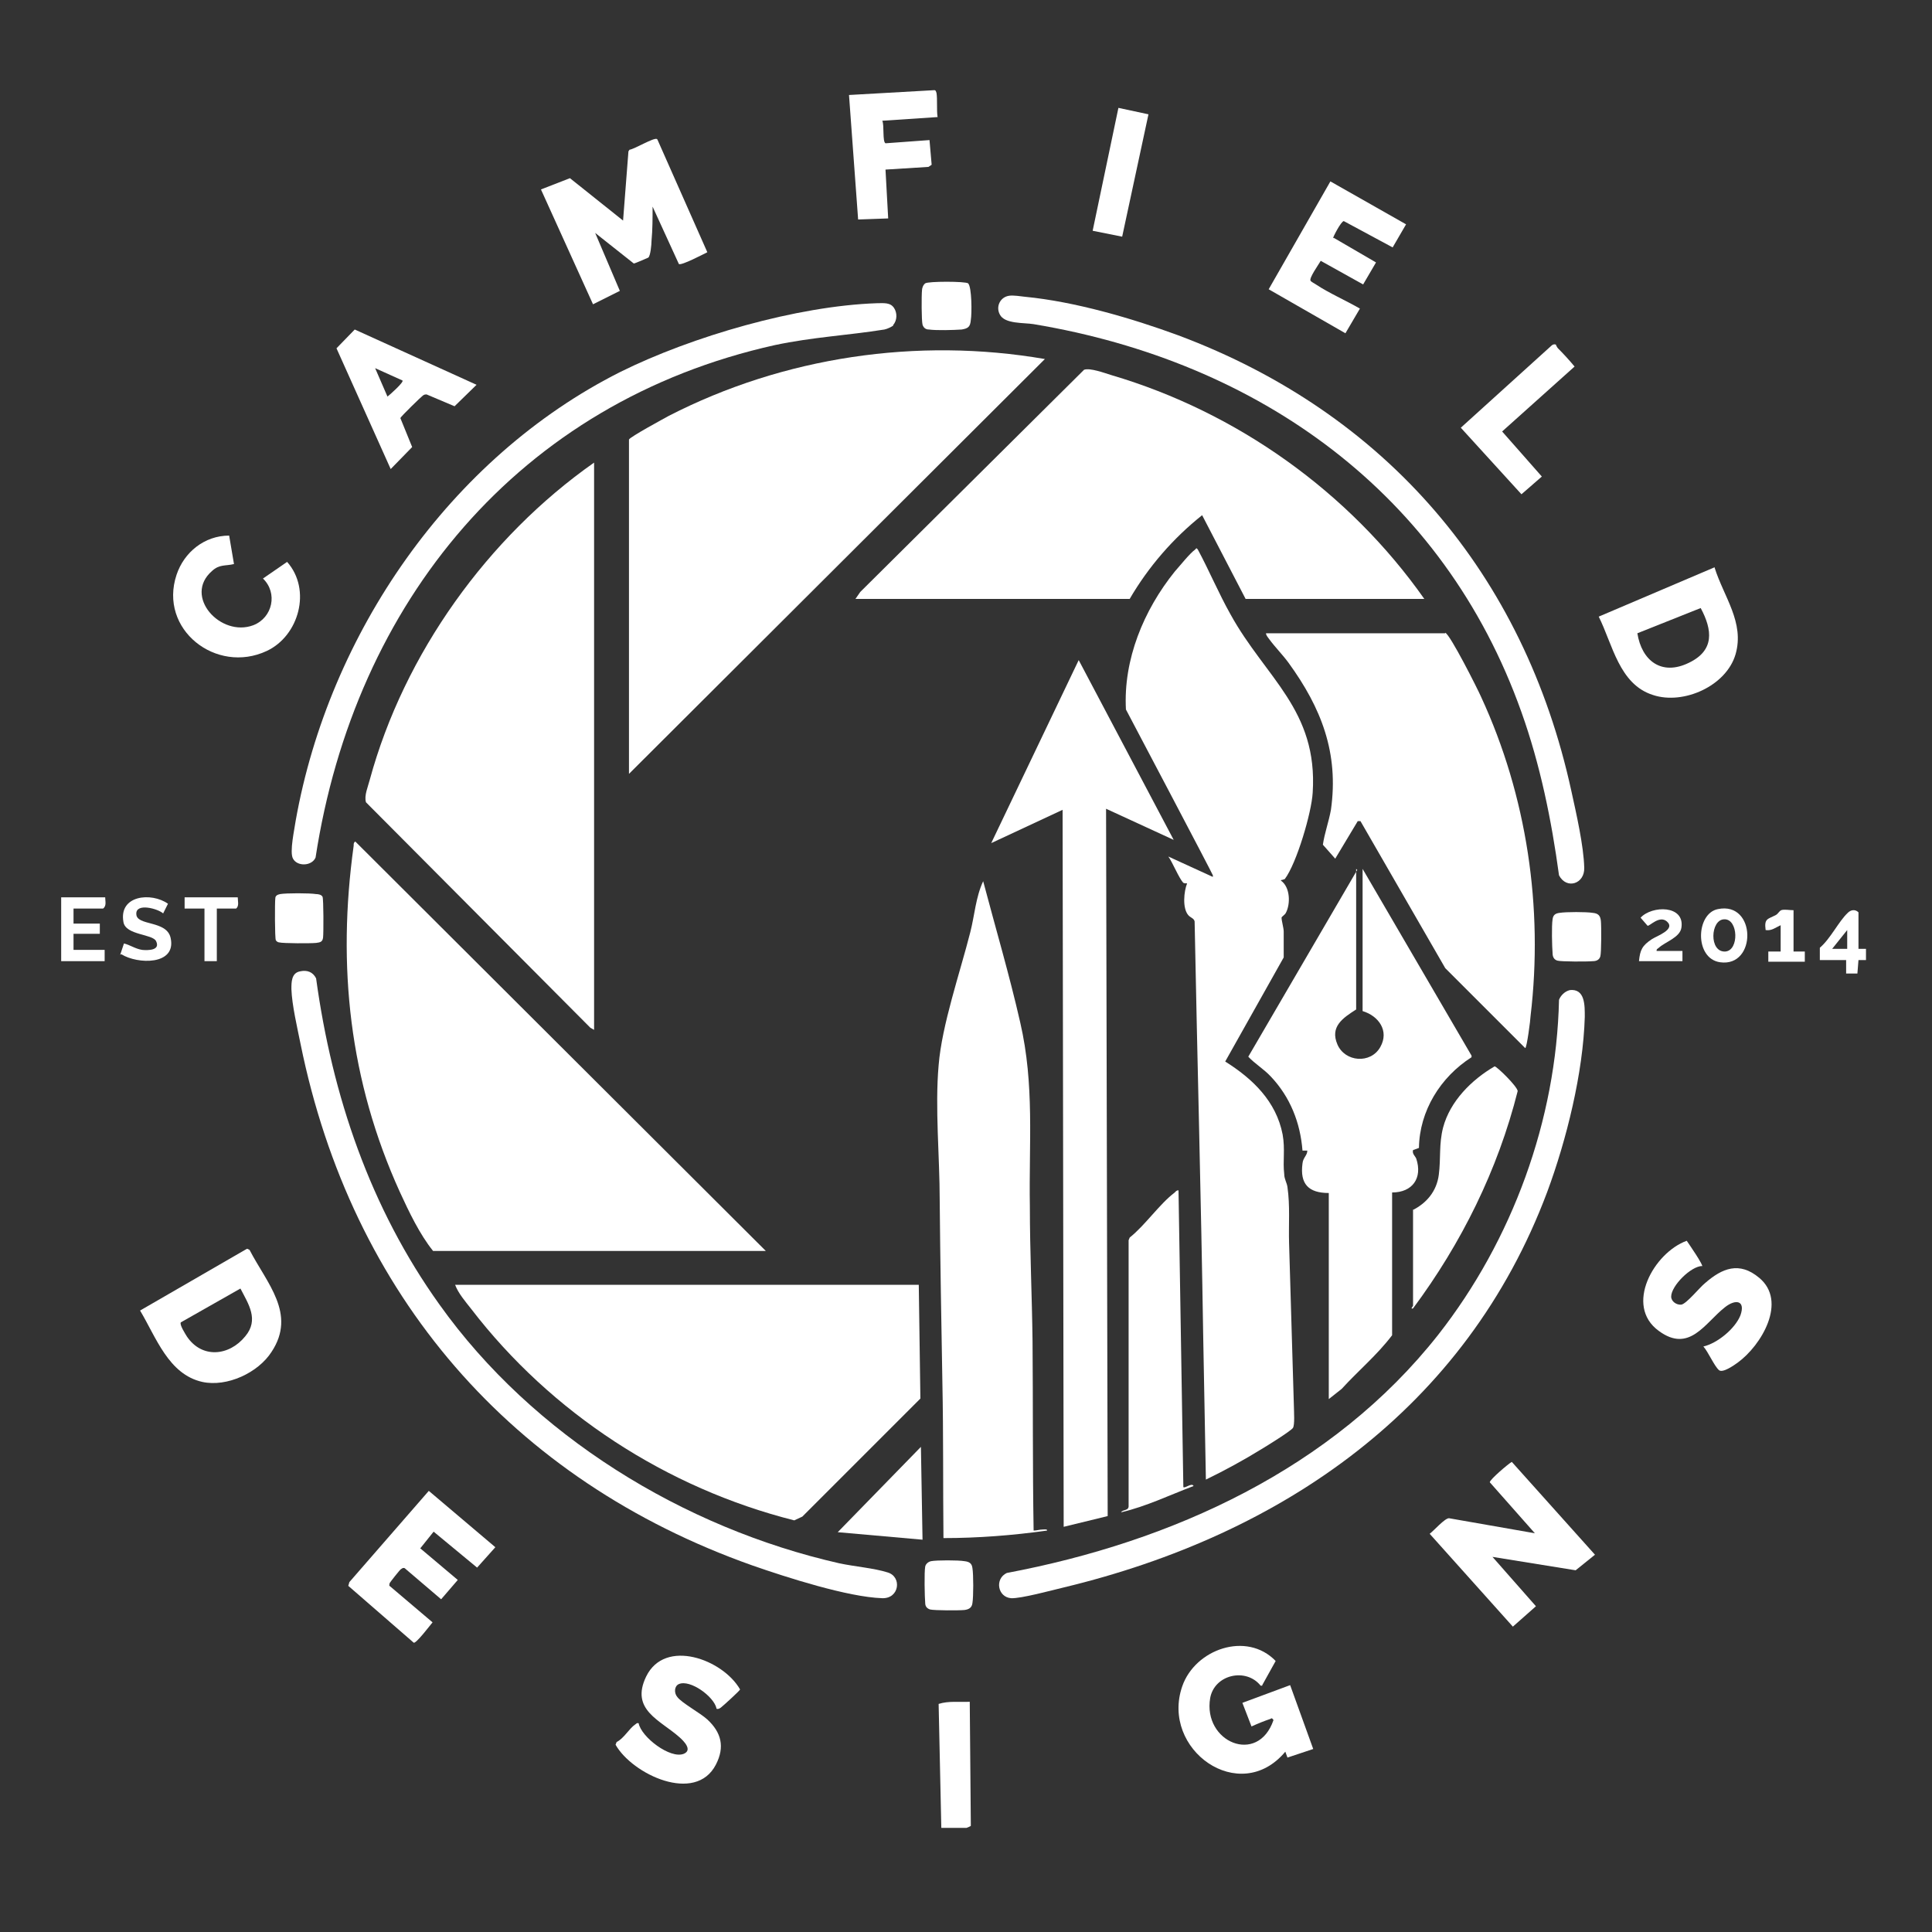 <?xml version="1.0" encoding="UTF-8"?>
<svg id="Layer_1" xmlns="http://www.w3.org/2000/svg" version="1.1" viewBox="0 0 360 360">
  <rect x="0" y="0" width="360" height="360" fill="#333333" stroke="none"/>
  <!-- Generator: Adobe Illustrator 29.2.1, SVG Export Plug-In . SVG Version: 2.1.0 Build 116)  -->
  <defs>
    <style>
      .st0 {
        fill: #fff;
      }
    </style>
  </defs>
  <path class="st0" d="M239.1,163.9c-.1.1-.5,0-.4.2,1.7,1.2,1.8,4.3.9,6-.2.4-.8.7-.8.9,0,.6.4,1.9.4,2.6,0,1.6,0,3.2,0,4.8l-10.9,19.4c5.1,3.2,9.5,7.4,10.7,13.6.5,2.8,0,4.9.3,7.4,0,.9.5,1.6.6,2.4.5,3.5.2,6.9.3,10.4.3,10.1.6,20.3.9,30.5,0,.8.2,3.5-.2,4-.6.7-4.8,3.3-5.8,3.9-3.4,2.1-6.9,4-10.4,5.7l-.5-26.7c-.4-25.8-1.1-51.5-1.6-77.3-.1-.6-.8-.7-1.2-1.2-1.1-1.3-.8-4.4-.2-5.9-.3,0-.5,0-.7-.1-.8-.8-2-3.8-2.8-4.9l8.3,3.8v-.3c.1,0-16.2-30.9-16.2-30.9-.5-9.3,3.3-18.5,9.1-25.7.9-1,2.8-3.4,3.8-4.1.2-.2.2-.4.5,0,2.1,3.9,3.9,8.2,6.1,12.1,6.5,11.8,16.3,17.8,15.3,33.2-.2,3.7-3,13.2-5.2,16.1h0Z"/>
  <path class="st0" d="M117.2,81.9c.2-.5,6.5-3.9,7.4-4.4,21.4-11,46.3-14.7,70.1-10.6l-77.5,77.3s0-62.3,0-62.3Z"/>
  <path class="st0" d="M142.8,233.1h-62.1c-2.5-3.1-4.5-7.3-6.2-11-9.4-20.7-11.7-42.1-8.6-64.5,0-.4,0-.6.3-.8l76.5,76.3h0Z"/>
  <path class="st0" d="M110.7,191.9l-.7-.4-41.8-42c-.4-1.2.4-3,.7-4.2,6.4-23.5,22-45.2,41.8-59.1v105.7Z"/>
  <path class="st0" d="M171.2,239.4l.3,21.2-22,22-1.5.7c-23.8-6-45.3-20-60.2-39.4-1.1-1.4-2.4-2.9-3-4.5h86.4Z"/>
  <path class="st0" d="M265.3,111.6h-33.2l-8.1-15.6c-5.4,4.3-10,9.6-13.5,15.6h-51.1l.9-1.3,41.7-41.4c1.1-.4,3.8.6,5.1,1,23.4,6.9,44.3,21.8,58.3,41.7h0Z"/>
  <path class="st0" d="M269.3,117.9c.9.3,6,10.4,6.7,12,8.5,18.4,11.6,39.2,9.2,59.4,0,.6-.7,6-1,6l-14.9-14.9-15.8-27.4h-.5s-4.2,7-4.2,7l-2.3-2.6c.3-2.1,1.1-4.3,1.5-6.5,1.5-10.6-1.8-19-7.9-27.4-1.1-1.5-2.5-2.9-3.6-4.4-.2-.3-.6-.7-.6-1.1h33.4Z"/>
  <path class="st0" d="M192.6,285.2c.6,0,1.1-.2,1.7-.2.3,0,.9-.1.8.2-6.4.9-12.9,1.4-19.3,1.4-.1-9.7,0-19.3-.2-29-.2-11.3-.4-22.6-.5-34,0-8-.9-17.2-.2-25.1.6-7.5,4-17.3,5.9-24.8.8-3.1,1-6.5,2.4-9.5,2.3,8.7,4.9,17.5,6.9,26.3,2.7,11.7,1.6,22.4,1.8,34.3,0,8.3.4,16.8.5,25.1.1,11.8,0,23.5.2,35.3h0Z"/>
  <path class="st0" d="M252.7,161.9v26.2c-2.5,1.6-4.9,3.2-3.5,6.5s6.2,3.7,8,.5c1.7-3-.3-5.8-3.3-6.7v-26.5l20.3,34.8v.3c-5.8,3.7-9.7,10-9.8,16.9l-1.1.4c-.2.7.4,1.1.6,1.6,1.2,3.6-.7,6.3-4.5,6.3v26.6c-2.8,3.7-6.3,6.6-9.4,10l-2.4,1.9v-38.4c-3.8,0-5.4-1.7-4.9-5.5.1-1.1.9-1.5.9-2.4h-.9c-.4-5.2-2.3-10-5.9-13.8-1.3-1.4-3-2.4-4.2-3.7l20.3-34.8h0Z"/>
  <polygon class="st0" points="218.7 156.5 206.1 150.7 206.4 282.5 198.2 284.5 198 150.9 184.7 157.1 201 123 218.7 156.5"/>
  <path class="st0" d="M55.9,181c1.3-.3,2.4.1,3,1.3,3,21.9,10.1,42.8,23,60.8,17.4,24.4,45.4,41.6,74.5,48.2,2.8.6,6.5.9,9,1.7,2.7.8,2.2,4.9-1,4.8-6.4-.2-17.9-3.9-24.2-6.1-44.9-15.9-74.7-50.4-84.2-97.2-.6-3-1.6-7.2-1.7-10.2,0-1.3,0-3,1.6-3.3h0Z"/>
  <path class="st0" d="M292.4,184.5c3-.4,2.9,2.9,2.9,5-.3,10.4-3.4,22.9-7,32.6-15.1,40.3-49.3,63.9-90.1,73.7-2.1.5-8,2.1-9.8,2-2.5-.2-3.1-3.6-.8-4.7,30.8-5.8,60.7-19.4,80.4-44.4,13.8-17.6,22-40,22.5-62.4.3-.8,1.1-1.6,2-1.8h0Z"/>
  <path class="st0" d="M188.1,55.1c.7-.1,2.1.1,2.9.2,9.3.9,19.9,4,28.6,7.2,38.7,14.5,64.4,44.5,73.2,84.9.9,4.1,2.3,10.2,2.4,14.3.1,3-3.3,4.1-4.7,1.4-1.4-10.3-3.5-20.6-7-30.4-14.5-40.8-48.9-65.3-90.9-72.3-1.8-.3-5.4,0-6.3-1.8-.8-1.5.1-3.3,1.8-3.5h0Z"/>
  <path class="st0" d="M166.5,60.6c-.3.3-1.2.7-1.7.8-6.9,1.1-13.3,1.4-20.4,2.9-47.7,10.6-78.3,47.9-85.6,95.5-.7,1.6-3.4,1.7-4.2.2-.7-1.2.3-5.6.5-7.1,6.2-34.8,28.7-67.6,60.5-83.6,13.3-6.6,32.9-12.3,47.8-12.8,1.2,0,2.5-.2,3.2.9.6.9.6,2.3-.2,3.2h0Z"/>
  <path class="st0" d="M219.6,221.9l.9,55.2c.3.3,1.6-.9,1.9-.2-4.5,1.7-8.8,3.8-13.5,4.9.3-.6,1.5-.2,1.4-1.3v-49.4l.2-.5c2.9-2.3,5.5-6.2,8.4-8.4.2-.2.3-.4.7-.4h0Z"/>
  <path class="st0" d="M122.5,26l9.3,21c-.8.4-4.8,2.5-5.3,2.2l-4.9-10.7c0,2.1,0,4.3-.2,6.4,0,.7-.2,2.8-.6,3.1-.2.1-2.5,1.1-2.7,1.1l-7.2-5.7,4.6,10.8-5,2.5-9.7-21.4,5.4-2.1,9.9,7.9,1-12.9.2-.3c.9-.1,4.5-2.3,5.1-2h0Z"/>
  <path class="st0" d="M263.2,225.5c2.6-1.3,4.5-3.5,4.9-6.6s0-5.7.8-8.8c1.3-4.9,5.3-8.9,9.6-11.4.4,0,4.2,3.7,4.3,4.6-3.7,14.7-10.5,28.4-19.5,40.5-.6.2,0-.4,0-.5v-17.9Z"/>
  <path class="st0" d="M278.1,290.1l8.1,9.2-4.3,3.8-15.5-17.3c.8-.6,2.8-2.9,3.6-2.9l16,2.8-8.4-9.5c0-.5,3.4-3.4,4.1-3.8l15.5,17.3-3.6,2.9-15.5-2.5h0Z"/>
  <path class="st0" d="M319.5,105.8c1.7,5.4,5.6,10.2,3.9,16.1s-9.7,9.5-15.4,7.6c-6.3-2-7.5-9.4-10.1-14.6l21.6-9.2h0ZM316.9,113.3l-11.8,4.7c.8,5.1,4.5,8,9.6,5.5,4.8-2.3,4.4-6.1,2.2-10.2Z"/>
  <path class="st0" d="M46.1,232.7l.4.2c3.2,6.2,8.8,11.9,4.1,19-2.5,3.9-8.3,6.6-12.9,5.6-6.3-1.4-8.6-8.3-11.6-13.3l19.9-11.5h0ZM44.8,240.1l-11.1,6.3c-.3.4.8,2.1,1.1,2.6,2.8,4.2,7.9,3.7,10.9,0,2.6-3.1.6-6-.9-8.9Z"/>
  <path class="st0" d="M235.2,314.1h-.3c-2.7-3.4-8.6-2.1-9.4,2.3-1.4,8.2,8.9,12.6,11.8,4.1-.4-.5-.3-.3-.6-.2-1.2.4-2.4.9-3.5,1.4l-1.7-4.4,8.9-3.3,4.3,11.9-4.8,1.6-.4-1.1c-8.5,10.2-23.3-.4-19.2-12.2,2.4-6.9,12-10.3,17.4-4.7l-2.5,4.5h0Z"/>
  <path class="st0" d="M78.3,288.5l7,5.9-3.1,3.6-6.8-5.8c-.3-.1-.4,0-.7.2-.2.1-2,2.4-2.1,2.6,0,.3-.2.4.1.6l7.9,6.7c-.5.6-3,3.9-3.5,3.8l-12.2-10.6.2-.7,14.8-17,12.4,10.5-3.4,3.8-8.1-6.7-2.4,3h0Z"/>
  <path class="st0" d="M248.5,44.3l7.9,4.6-2.4,4.1-7.9-4.4c-.4.7-2.2,3.2-1.9,3.7.1.2.7.5,1,.7,2.4,1.6,5.6,3,8.2,4.5l-2.7,4.6-14.3-8.2,11.5-20.1,14.1,8-2.5,4.3-9.1-4.9c-.5,0-2.1,3.1-2,3.2h0Z"/>
  <path class="st0" d="M317.2,235.9c-2.1,0-5.8,3.7-5.8,5.7,0,.9,1,1.6,1.9,1.5,1-.2,3.4-3.2,4.4-4,3.2-2.8,6.4-4.1,10.1-1,5.3,4.4.4,12.6-4,15.8-.7.5-2.8,2-3.5,1.4-.9-.8-2-3.4-2.9-4.4,2.6-.6,5.9-3.3,6.9-5.8,1-2.8-.9-3.1-2.9-1.5-3.7,2.9-6.6,8.6-12.3,4.4-6.5-4.7-.9-14.6,5.2-16.8.4.6,3.2,4.6,2.9,4.9h0Z"/>
  <path class="st0" d="M133.5,318.3c-.5-2.2-4.9-5.4-7-4.5-.9.4-.9,1.7-.3,2.4.8,1.1,4.3,3,5.6,4.2,2.6,2.4,3.3,5.1,1.6,8.4-3.8,7.4-15.6,1.8-18.7-3.7l.2-.5c1.4-.7,2.3-2.5,3.5-3.3.2-.1.2-.3.6-.2.5,2.6,5.9,6.7,8.4,5.7,1.7-.7,0-2.4-.8-3.1-3.6-3.2-9.2-5.1-6.2-11.3,3.5-7.2,14.3-3.2,17.5,2.4,0,.2-3.2,3.1-3.6,3.4-.3.2-.5.3-.8.2h0Z"/>
  <path class="st0" d="M66.1,61.4l22.7,10.3-4.1,4-5.2-2.2c-.3,0-.4,0-.7.2-.3.2-4.1,3.9-4.2,4.2l2.2,5.4-4,4.1-10.1-22.5,3.4-3.5h0ZM75,70.9l-5.1-2.3,2.3,5.3c.4-.3,3.1-2.7,2.8-3Z"/>
  <path class="st0" d="M42.7,99.8l.9,5.3c-1.6.4-2.7,0-4.1,1.3-5.4,4.7,1.6,12.4,7.7,10.1,3.6-1.4,4.6-6,1.8-8.7l4.5-3.1c4.6,5.2,2.2,13.8-3.8,16.6-9.4,4.4-20.2-4-16.8-14.2,1.4-4.2,5.2-7.3,9.8-7.3h0Z"/>
  <path class="st0" d="M174.9,21.8l-10.5.7c.4.8,0,3.9.6,4.2l8.2-.6.4,4.6-.6.4-8,.5.5,9.1-5.6.2-1.7-23.2,15.9-.9c.3,0,.3.3.4.5.2,1.2,0,3.2.2,4.5h0Z"/>
  <path class="st0" d="M289.9,64.2s.2.5.4.7c1.1,1.1,2.1,2.2,3.1,3.4l-13.5,12.1,7.4,8.4-3.8,3.3-11.3-12.4,16.9-15.3c.2-.2.5-.3.8-.2h0Z"/>
  <polygon class="st0" points="171.9 286.9 156.1 285.5 171.6 269.6 171.9 286.9"/>
  <path class="st0" d="M175.4,340.6l-.5-23.1c1.9-.6,3.9-.3,5.8-.4l.2,23.1c0,.1-.8.4-.8.4h-4.8Z"/>
  <polygon class="st0" points="214 21.3 209.1 44.1 203.6 43 208.4 20.1 214 21.3"/>
  <path class="st0" d="M290.6,170.1c1.2-.2,5-.2,6.2,0,1,.1,1.4.5,1.5,1.5s.1,5.9-.1,6.6c-.2.7-.8.9-1.4.9-1,.1-5.9.1-6.6-.1-.7-.2-.9-.8-.9-1.4-.1-1.2-.2-5.1,0-6.3.1-.8.5-1.1,1.3-1.2h0Z"/>
  <path class="st0" d="M52.2,166.6c1.1-.2,5.5-.2,6.7,0,.4,0,1,.1,1.2.5s.2,6.8.1,7.6-.5.9-1.3,1c-1,.1-6.1.1-6.9-.1-.2,0-.5-.2-.6-.4-.2-.3-.2-7.1-.1-7.8,0-.5.4-.7.9-.8h0Z"/>
  <path class="st0" d="M173.5,290.9c1-.2,5.1-.2,6.2,0,.9.1,1.4.4,1.5,1.3.2,1.2.2,5.3,0,6.5-.1.9-.7,1.2-1.5,1.3-1,.1-5.6.1-6.4-.1-.6-.2-.9-.6-.9-1.2-.1-1-.2-5.8,0-6.8.1-.5.6-.9,1.1-1h0Z"/>
  <path class="st0" d="M180.4,52.8c.7.7.7,5.7.5,6.8-.1,1.3-.5,1.6-1.7,1.8-1.4.1-4.7.2-6.1,0-.6,0-1-.3-1.2-.9-.2-.8-.2-5.4-.1-6.4,0-.4.2-1,.6-1.3.5-.4,7.5-.4,8,0h0Z"/>
  <path class="st0" d="M19.6,167.2c0,.7.3,1.6-.4,2.1h-5.5v2.8h4.9v1.9h-4.9v3h5.8v2.1h-8.1v-11.9h8.1Z"/>
  <path class="st0" d="M22.4,177.9l.7-2.1c1.2.3,2.1,1,3.4,1.2,1.1.1,3.4.1,2.6-1.6-.6-1.4-5.7-1.1-6.1-3.6-.9-5,5.2-5.6,8.3-3.4l-.9,1.8c-1-.9-5.1-2-5,.1,0,2.3,5.7,1.1,6.4,4.5,1.1,5.1-6.2,4.9-9.2,3h0Z"/>
  <path class="st0" d="M346.3,176.8h1.4v2.1h-1.4l-.2,2.5h-2.1c0,.1,0-2.5,0-2.5h-4.9v-2.3c2-1.7,3.5-4.9,5.2-6.5.6-.6,1.4-.7,2-.1v6.9h0ZM344.2,176.8v-3.5l-2.8,3.5h2.8Z"/>
  <path class="st0" d="M320.1,169.4c7.2-1.5,7.3,10.9.4,9.9-4.8-.7-4.5-9.1-.4-9.9h0ZM321.3,171.3c-2.6,0-2.9,6.2.2,6,2.6-.2,2.4-6.1-.2-6Z"/>
  <path class="st0" d="M308.6,177.2h4.9v1.9h-8.1c.2-2.1.6-2.9,2.4-4.1.9-.6,4.5-1.8,2.8-3.3-1.4-1.2-3.2.9-3.6.8l-1.3-1.5c2.1-2.3,8.3-2.4,7.6,1.9-.3,1.8-3,2.6-4.2,3.7-.2.2-.5.2-.4.7Z"/>
  <path class="st0" d="M44.3,167.2c0,.7.3,1.6-.3,2.1h-3.6v9.8h-2.3v-9.8h-3.7v-2.1h10Z"/>
  <path class="st0" d="M334.2,169.6v7.7h2.1v1.9h-6.8v-1.9h2.3v-4.9c-.9.4-1.7,1.1-2.8.9-.3-2.2.4-2,1.9-2.8.4-.2.6-.7,1-.9.6-.2,1.5,0,2.2,0h0Z"/>
</svg>